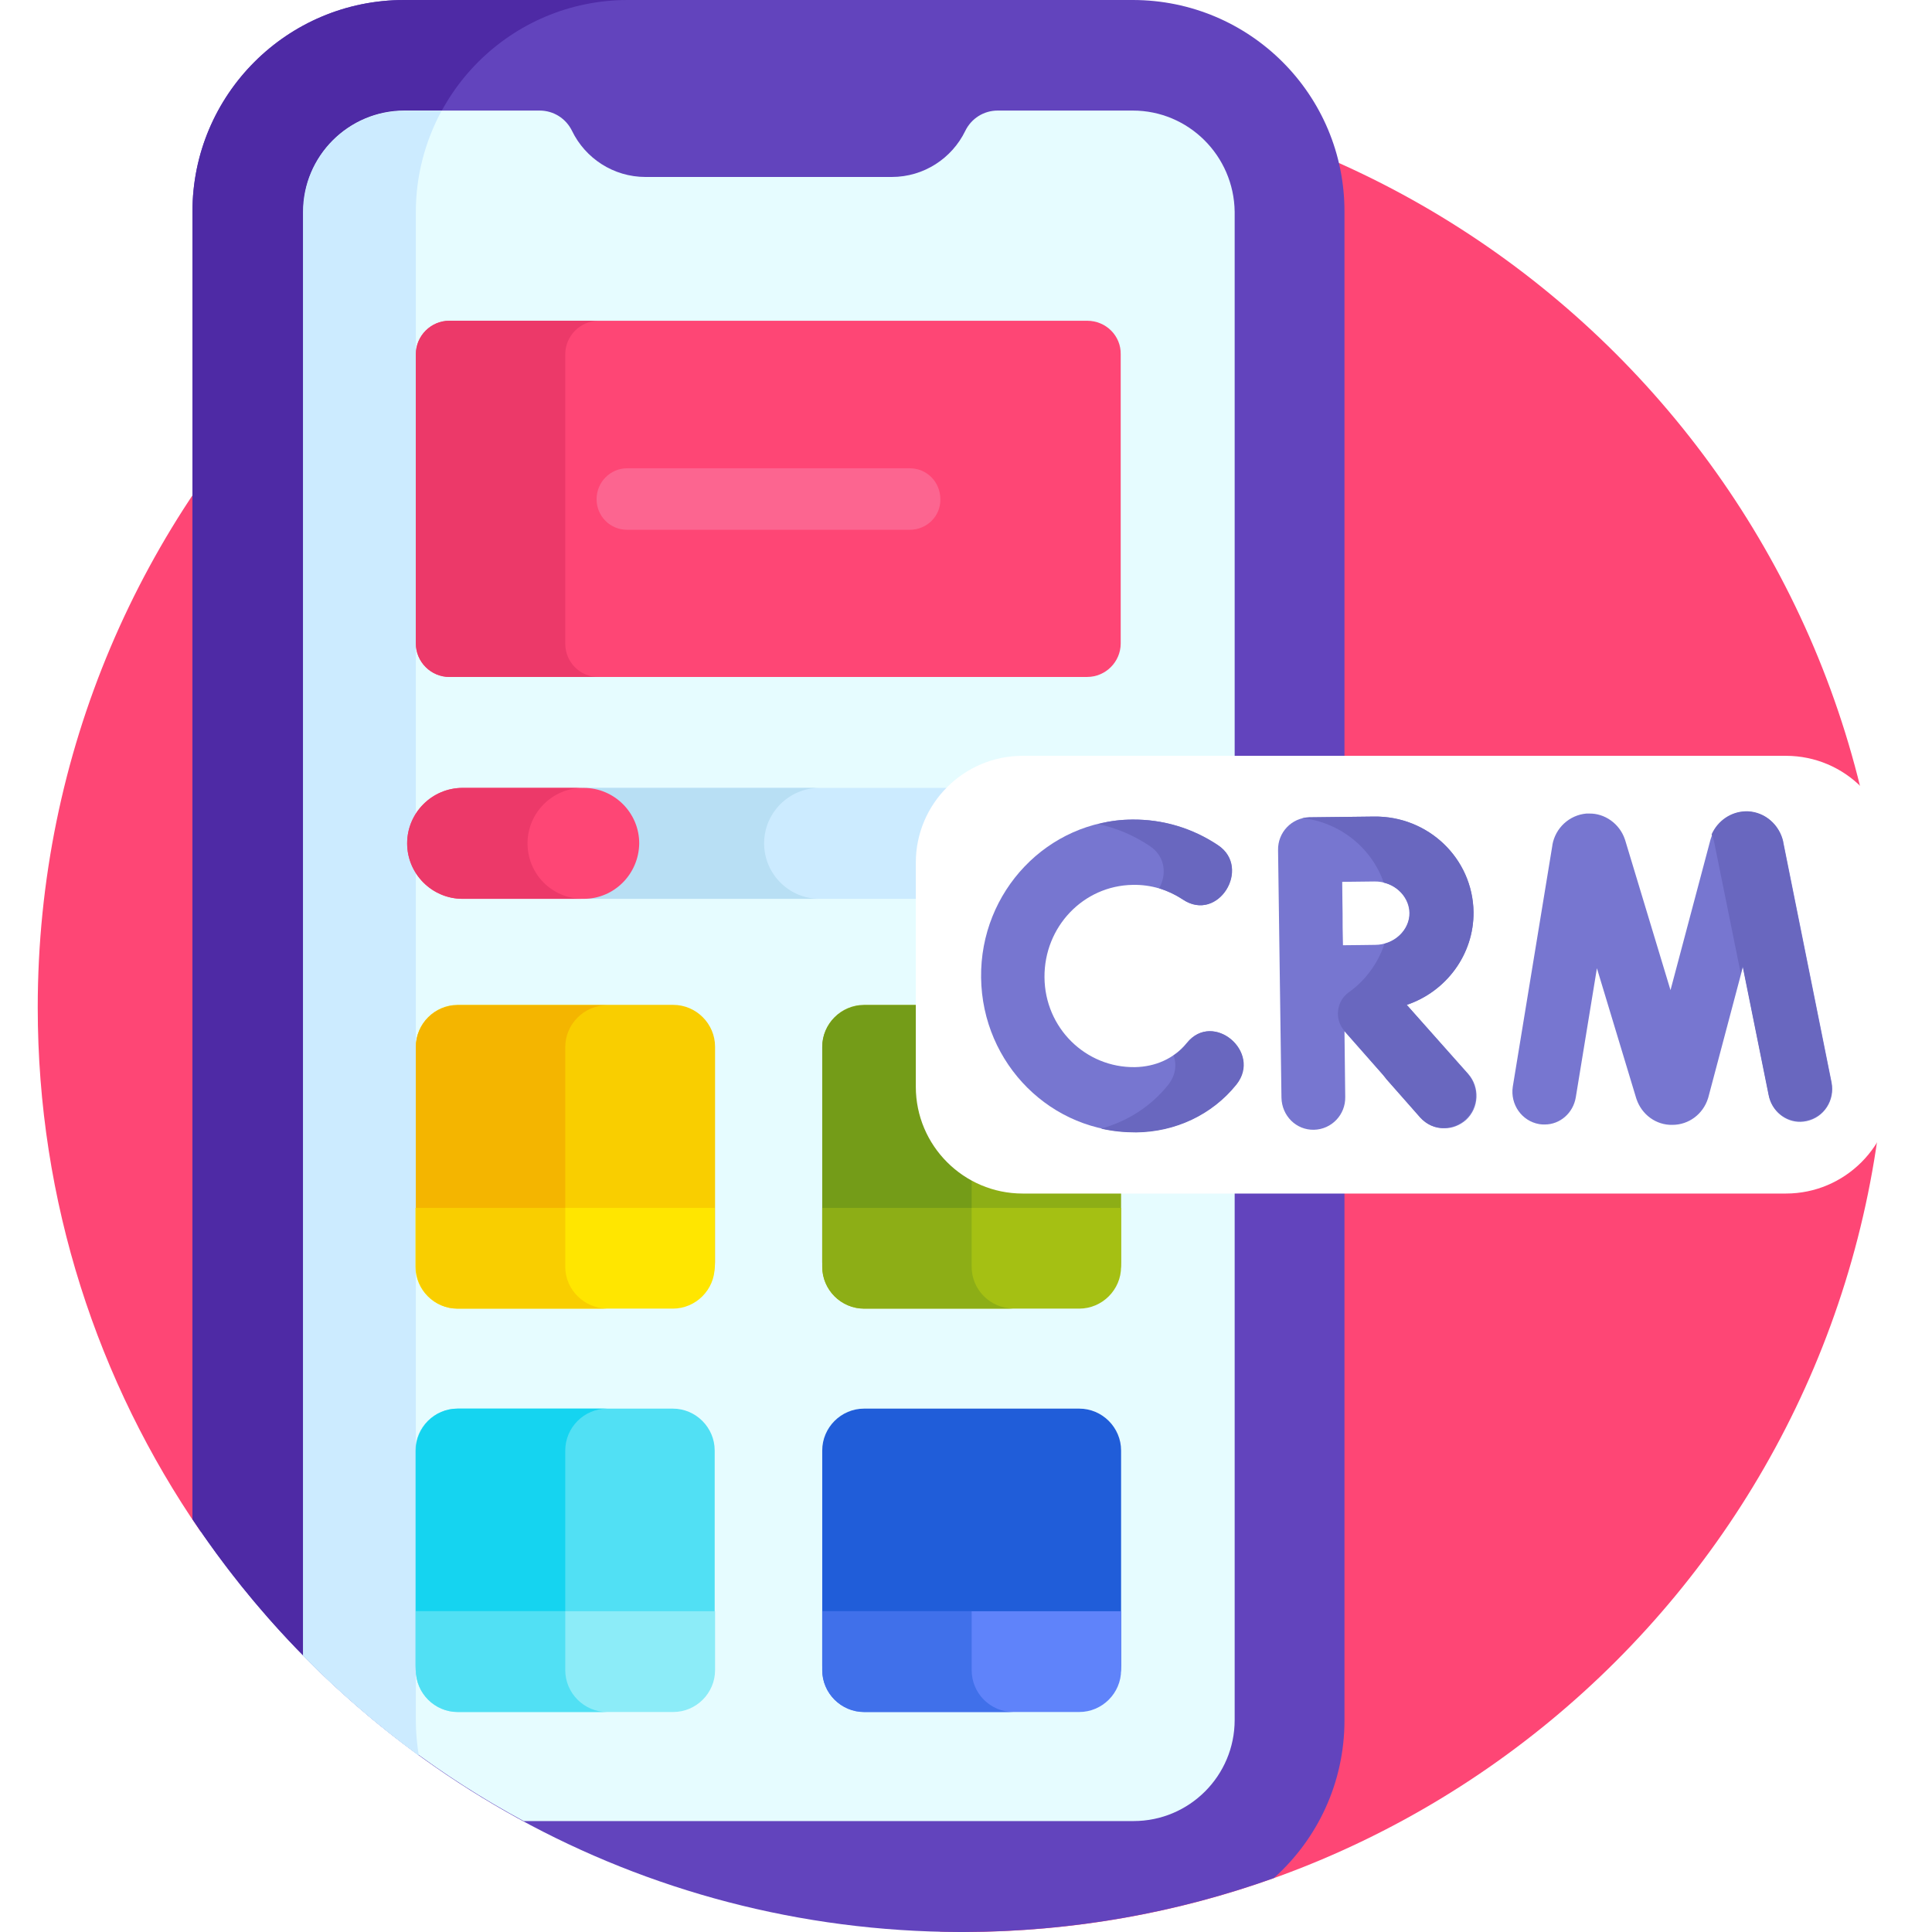 <?xml version="1.0" encoding="utf-8"?>
<!-- Generator: Adobe Illustrator 23.0.5, SVG Export Plug-In . SVG Version: 6.00 Build 0)  -->
<svg version="1.1" id="Layer_1" xmlns:svgjs="http://svgjs.com/svgjs"
	 xmlns="http://www.w3.org/2000/svg" xmlns:xlink="http://www.w3.org/1999/xlink" x="0px" y="0px" viewBox="0 0 512 512"
	 style="enable-background:new 0 0 512 512;" xml:space="preserve">
<style type="text/css">
	.st0{fill:#FE4675;}
	.st1{fill:#6244BD;}
	.st2{fill:#4E2AA5;}
	.st3{fill:#E6FCFF;}
	.st4{fill:#CCEBFF;}
	.st5{fill:#EC3969;}
	.st6{fill:#205DD9;}
	.st7{fill:#51E0F4;}
	.st8{fill:#15D4F0;}
	.st9{fill:#F9CE00;}
	.st10{fill:#F4B500;}
	.st11{fill:#8DAE16;}
	.st12{fill:#749C18;}
	.st13{fill:#FC6590;}
	.st14{fill:#A5C013;}
	.st15{fill:#FFE600;}
	.st16{fill:#8CECF8;}
	.st17{fill:#5F83FA;}
	.st18{fill:#4070EA;}
	.st19{fill:#B8DFF4;}
	.st20{fill:#FFFFFF;}
	.st21{fill:#7776D0;}
	.st22{fill:#6967BF;}
</style>
<g>
	<path class="st0" d="M255,22C119.7,22,10,131.7,10,267c0,51.5,15.9,99.3,43.1,138.8l196.1,106.1c1.9,0,3.8,0.1,5.8,0.1
		c135.3,0,245-109.7,245-245C500,131.7,390.3,22,255,22z"/>
	<path class="st1" d="M300.2,0L107.1,0c-31,0-56.1,25.1-56.1,56.1l0,346.5C94.8,468.4,169.5,511.8,254.4,512h1.1
		c28.8-0.1,56.4-5.1,82.1-14.3c11.5-10.3,18.7-25.2,18.7-41.8l0-399.7C356.4,25.1,331.2,0,300.2,0z"/>
	<path class="st2" d="M107.1,0c-31,0-56.1,25.1-56.1,56.1l0,346.5c16.2,24.3,36.5,45.5,60.1,62.6c-0.5-3.1-0.8-6.2-0.8-9.4l0-399.7
		c0-31,25.1-56.1,56.1-56.1v0c0,0,0,0,0,0L107.1,0z"/>
	<path class="st3" d="M300.2,29.3h-35.8c-3.7,0-7,2.1-8.6,5.4c-3.5,7.2-10.9,12.2-19.5,12.2l-65.2,0c-8.6,0-16-5-19.5-12.2
		c-1.6-3.3-4.9-5.4-8.6-5.4h-35.8c-14.8,0-26.8,12-26.8,26.8l0,382.6c17.1,17.4,36.7,32.2,58.4,43.9l161.6,0
		c14.8,0,26.8-12,26.8-26.8l0-399.7C327,41.3,315,29.3,300.2,29.3z"/>
	<path class="st4" d="M107.1,29.4c-14.8,0-26.8,12-26.8,26.8l0,382.6c9.5,9.7,19.8,18.5,30.7,26.5c-0.5-3-0.8-6.2-0.8-9.4l0-399.7
		c0-9.7,2.5-18.8,6.8-26.8H107.1z"/>
	<path class="st0" d="M288.1,85h-169c-4.9,0-8.9,4-8.9,8.9v76.6c0,4.9,4,8.9,8.9,8.9h169c4.9,0,8.9-4,8.9-8.9V93.9
		C297.1,89,293.1,85,288.1,85z"/>
	<path class="st5" d="M149.8,170.6V93.9c0-4.9,4-8.9,8.9-8.9h-39.6c-4.9,0-8.9,4-8.9,8.9v76.6c0,4.9,4,8.9,8.9,8.9h39.6
		C153.8,179.5,149.8,175.5,149.8,170.6z"/>
	<path class="st6" d="M286,452.6H229c-6.1,0-11.1-5-11.1-11.1v-57.1c0-6.1,5-11.1,11.1-11.1H286c6.1,0,11.1,5,11.1,11.1v57.1
		C297.1,447.6,292.1,452.6,286,452.6z"/>
	<path class="st7" d="M178.3,452.6h-57.1c-6.1,0-11.1-5-11.1-11.1v-57.1c0-6.1,5-11.1,11.1-11.1h57.1c6.1,0,11.1,5,11.1,11.1v57.1
		C189.4,447.6,184.4,452.6,178.3,452.6z"/>
	<path class="st8" d="M149.8,441.5v-57.1c0-6.1,5-11.1,11.1-11.1h-39.6c-6.1,0-11.1,5-11.1,11.1v57.1c0,6.1,5,11.1,11.1,11.1h39.6
		C154.8,452.6,149.8,447.6,149.8,441.5z"/>
	<path class="st9" d="M121.3,345.6h57.1c6.1,0,11.1-5,11.1-11.1v-57.1c0-6.1-5-11.1-11.1-11.1h-57.1c-6.1,0-11.1,5-11.1,11.1v57.1
		C110.2,340.7,115.2,345.6,121.3,345.6z"/>
	<path class="st10" d="M149.8,334.6v-57.1c0-6.1,5-11.1,11.1-11.1h-39.6c-6.1,0-11.1,5-11.1,11.1v57.1c0,6.1,5,11.1,11.1,11.1h39.6
		C154.8,345.6,149.8,340.7,149.8,334.6z"/>
	<path class="st11" d="M229,345.6H286c6.1,0,11.1-5,11.1-11.1v-57.1c0-6.1-5-11.1-11.1-11.1H229c-6.1,0-11.1,5-11.1,11.1v57.1
		C217.9,340.7,222.9,345.6,229,345.6z"/>
	<path class="st12" d="M257.5,334.6v-57.1c0-6.1,5-11.1,11.1-11.1H229c-6.1,0-11.1,5-11.1,11.1v57.1c0,6.1,5,11.1,11.1,11.1h39.6
		C262.5,345.6,257.5,340.7,257.5,334.6z"/>
	<path class="st13" d="M241.1,140.4h-74.9c-4.5,0-8.1-3.6-8.1-8.1c0-4.5,3.6-8.2,8.1-8.2h74.9c4.5,0,8.1,3.6,8.1,8.2
		C249.3,136.8,245.6,140.4,241.1,140.4z"/>
	<path class="st14" d="M297.1,320.1v15.6c0,6.1-5,11.1-11.1,11.1H229c-6.1,0-11.1-5-11.1-11.1v-15.6H297.1z"/>
	<path class="st11" d="M257.5,335.7v-15.6h-39.6v15.6c0,6.1,5,11.1,11.1,11.1h39.6C262.4,346.7,257.5,341.8,257.5,335.7z"/>
	<path class="st15" d="M189.4,320.1v15.6c0,6.1-5,11.1-11.1,11.1h-57.1c-6.1,0-11.1-5-11.1-11.1v-15.6H189.4z"/>
	<path class="st9" d="M149.8,335.7v-15.6h-39.6v15.6c0,6.1,5,11.1,11.1,11.1h39.6C154.8,346.7,149.8,341.8,149.8,335.7z"/>
	<path class="st16" d="M110.2,427v15.6c0,6.1,5,11.1,11.1,11.1h57.1c6.1,0,11.1-5,11.1-11.1V427H110.2z"/>
	<path class="st7" d="M149.8,442.6V427h-39.6v15.6c0,6.1,5,11.1,11.1,11.1h39.6C154.8,453.7,149.8,448.7,149.8,442.6z"/>
	<path class="st17" d="M217.9,427v15.6c0,6.1,5,11.1,11.1,11.1H286c6.1,0,11.1-5,11.1-11.1V427H217.9z"/>
	<path class="st18" d="M257.5,442.6V427h-39.6v15.6c0,6.1,5,11.1,11.1,11.1h39.6C262.4,453.7,257.5,448.7,257.5,442.6z"/>
	<path class="st4" d="M284.8,238.2H154.7c-8.1,0-14.7-6.6-14.7-14.7c0-8.1,6.6-14.7,14.7-14.7h130.1c8.1,0,14.7,6.6,14.7,14.7
		C299.5,231.6,292.9,238.2,284.8,238.2z"/>
	<path class="st19" d="M202.5,223.5c0-8.1,6.6-14.7,14.7-14.7h-62.5c-8.1,0-14.7,6.6-14.7,14.7c0,8.1,6.6,14.7,14.7,14.7h62.5
		C209.1,238.2,202.5,231.6,202.5,223.5z"/>
	<path class="st0" d="M154.7,238.2h-32.1c-8.1,0-14.7-6.6-14.7-14.7c0-8.1,6.6-14.7,14.7-14.7h32.1c8.1,0,14.7,6.6,14.7,14.7
		C169.3,231.6,162.8,238.2,154.7,238.2z"/>
	<path class="st5" d="M139.8,223.5c0-8.1,6.6-14.7,14.7-14.7h-31.9c-8.1,0-14.7,6.6-14.7,14.7c0,8.1,6.6,14.7,14.7,14.7h31.9
		C146.3,238.2,139.8,231.6,139.8,223.5z"/>
</g>
<g>
	
		<image style="overflow:visible;opacity:0.75;" width="290" height="147" xlink:href="7F5554A6.html"  transform="matrix(1 0 0 1 234 192)">
	</image>
	<g>
		<path class="st20" d="M473.3,316.3H271c-15.6,0-28.3-12.7-28.3-28.3v-59.4c0-15.6,12.7-28.3,28.3-28.3h202.3
			c15.6,0,28.3,12.7,28.3,28.3V288C501.6,303.6,488.9,316.3,473.3,316.3z"/>
	</g>
</g>
<g>
	<g>
		<g>
			<g>
				<g>
					<g>
						<path class="st21" d="M443.2,298.1c-4.3,0.1-8.1-2.7-9.5-6.8c0-0.1-0.1-0.2-0.1-0.3l-10.4-34.4l-5.6,34.2
							c-0.7,4.2-4.2,7.2-8.2,7.2c-0.5,0-1,0-1.5-0.1c-4.6-0.8-7.7-5.2-7-9.9l10.5-64c0,0,0-0.1,0-0.1c0.8-4.5,4.5-7.9,9-8.3
							c0.2,0,0.4,0,0.7,0c4.2-0.1,8.1,2.7,9.5,6.8c0,0.1,0.1,0.2,0.1,0.3l12,39.7l10.6-39.9c0-0.1,0.1-0.2,0.1-0.3
							c1.3-4.2,5.1-7.1,9.3-7.1c0.2,0,0.4,0,0.6,0c4.5,0.2,8.3,3.5,9.3,8c0,0,0,0.1,0,0.1l12.8,63.7c0.9,4.7-2,9.2-6.6,10.2
							c-0.5,0.1-1.1,0.2-1.6,0.2c-4,0.1-7.6-2.8-8.4-6.9l-6.9-34.2l-9.2,34.7c0,0.1-0.1,0.2-0.1,0.3
							C451.3,295.2,447.6,298.1,443.2,298.1C443.3,298.1,443.2,298.1,443.2,298.1L443.2,298.1z"/>
					</g>
					<g>
						<path class="st22" d="M485.3,286.8l-12.8-63.7l0-0.1c-1-4.5-4.8-7.8-9.3-8c-0.2,0-0.4,0-0.6,0c-3.9,0.1-7.4,2.5-9,6.1
							c0.3,0.7,0.5,1.3,0.7,2.1l0,0.1l7,34.6l0.5-1.9l6.9,34.2c0.8,4.1,4.4,7,8.4,6.9c0.5,0,1.1-0.1,1.6-0.2
							C483.3,296.1,486.2,291.5,485.3,286.8L485.3,286.8z"/>
					</g>
					<g>
						<path class="st21" d="M301.1,300c-22.4,0.3-40.8-18-41.1-40.9s17.7-41.7,40-41.9c8.1-0.1,16,2.2,22.8,6.8c9,6,0,20.6-9.3,14.4
							c-3.9-2.6-8.5-4-13.3-3.9c-13.1,0.2-23.5,11.1-23.4,24.5s10.9,24,24,23.8c5.3-0.1,10.3-2.2,13.7-6.4
							c6.9-8.6,19.9,2.4,13.1,10.9C321.2,295.4,311.5,299.9,301.1,300L301.1,300z"/>
					</g>
					<g>
						<path class="st22" d="M304.7,224.2c4.2,2.8,4.5,7.6,2.5,11.2c2.2,0.7,4.3,1.7,6.3,3c9.3,6.2,18.2-8.4,9.3-14.4
							c-6.8-4.5-14.7-6.9-22.8-6.8c-3.1,0-6.1,0.4-9,1.2C295.9,219.4,300.5,221.4,304.7,224.2L304.7,224.2z"/>
						<path class="st22" d="M314.6,276.4c-1,1.3-2.2,2.4-3.6,3.3c0.9,2.4,0.6,5.3-1.5,7.9c-4.6,5.7-10.8,9.6-17.7,11.5
							c3,0.7,6.1,1,9.3,1c10.3-0.1,20.1-4.6,26.6-12.7C334.5,278.8,321.5,267.8,314.6,276.4z"/>
					</g>
					<path class="st21" d="M372.8,266.3c10.4-3.5,17.8-13.3,17.7-24.6c-0.2-14.2-12-25.5-26.4-25.3l-17.1,0.2c0,0,0,0,0,0s0,0,0,0
						c-4.7,0.1-8.4,4-8.3,8.7l0.9,65.6c0.1,4.8,3.9,8.6,8.6,8.5c4.7-0.1,8.4-4,8.3-8.7l-0.2-17.4l20.2,22.9c1.7,1.9,4,2.9,6.4,2.8
						c2,0,4-0.8,5.6-2.2c3.5-3.2,3.7-8.7,0.6-12.2L372.8,266.3z M364.2,233.6c5-0.1,9.2,3.7,9.3,8.3s-4.1,8.5-9.1,8.5
						c-2,0-5.3,0.1-8.5,0.1c-0.1-3.2-0.1-6.5-0.1-8.4c0-1.7-0.1-5.1-0.1-8.4L364.2,233.6L364.2,233.6z"/>
					<g>
						<path class="st22" d="M388.9,284.5l-16.1-18.2c10.4-3.5,17.8-13.3,17.7-24.6c-0.2-14.2-12-25.5-26.4-25.3l-17.1,0.2
							c0,0,0,0,0,0s0,0,0,0c-0.6,0-1.3,0.1-1.9,0.2c10,1.1,18.4,7.9,21.6,17.1c3.9,0.9,6.8,4.2,6.9,8c0,3.8-2.8,7.2-6.7,8.2
							c-1.7,5.2-5.1,9.8-9.5,12.9c-3.3,2.4-3.8,7.2-1.1,10.2l10.2,11.6c0.3,0.4,0.6,0.8,0.9,1.2l8.9,10.1c1.7,1.9,4,2.9,6.4,2.8
							c2,0,4-0.8,5.6-2.2C391.8,293.5,392,288.1,388.9,284.5z"/>
					</g>
				</g>
			</g>
		</g>
	</g>
</g>
</svg>
